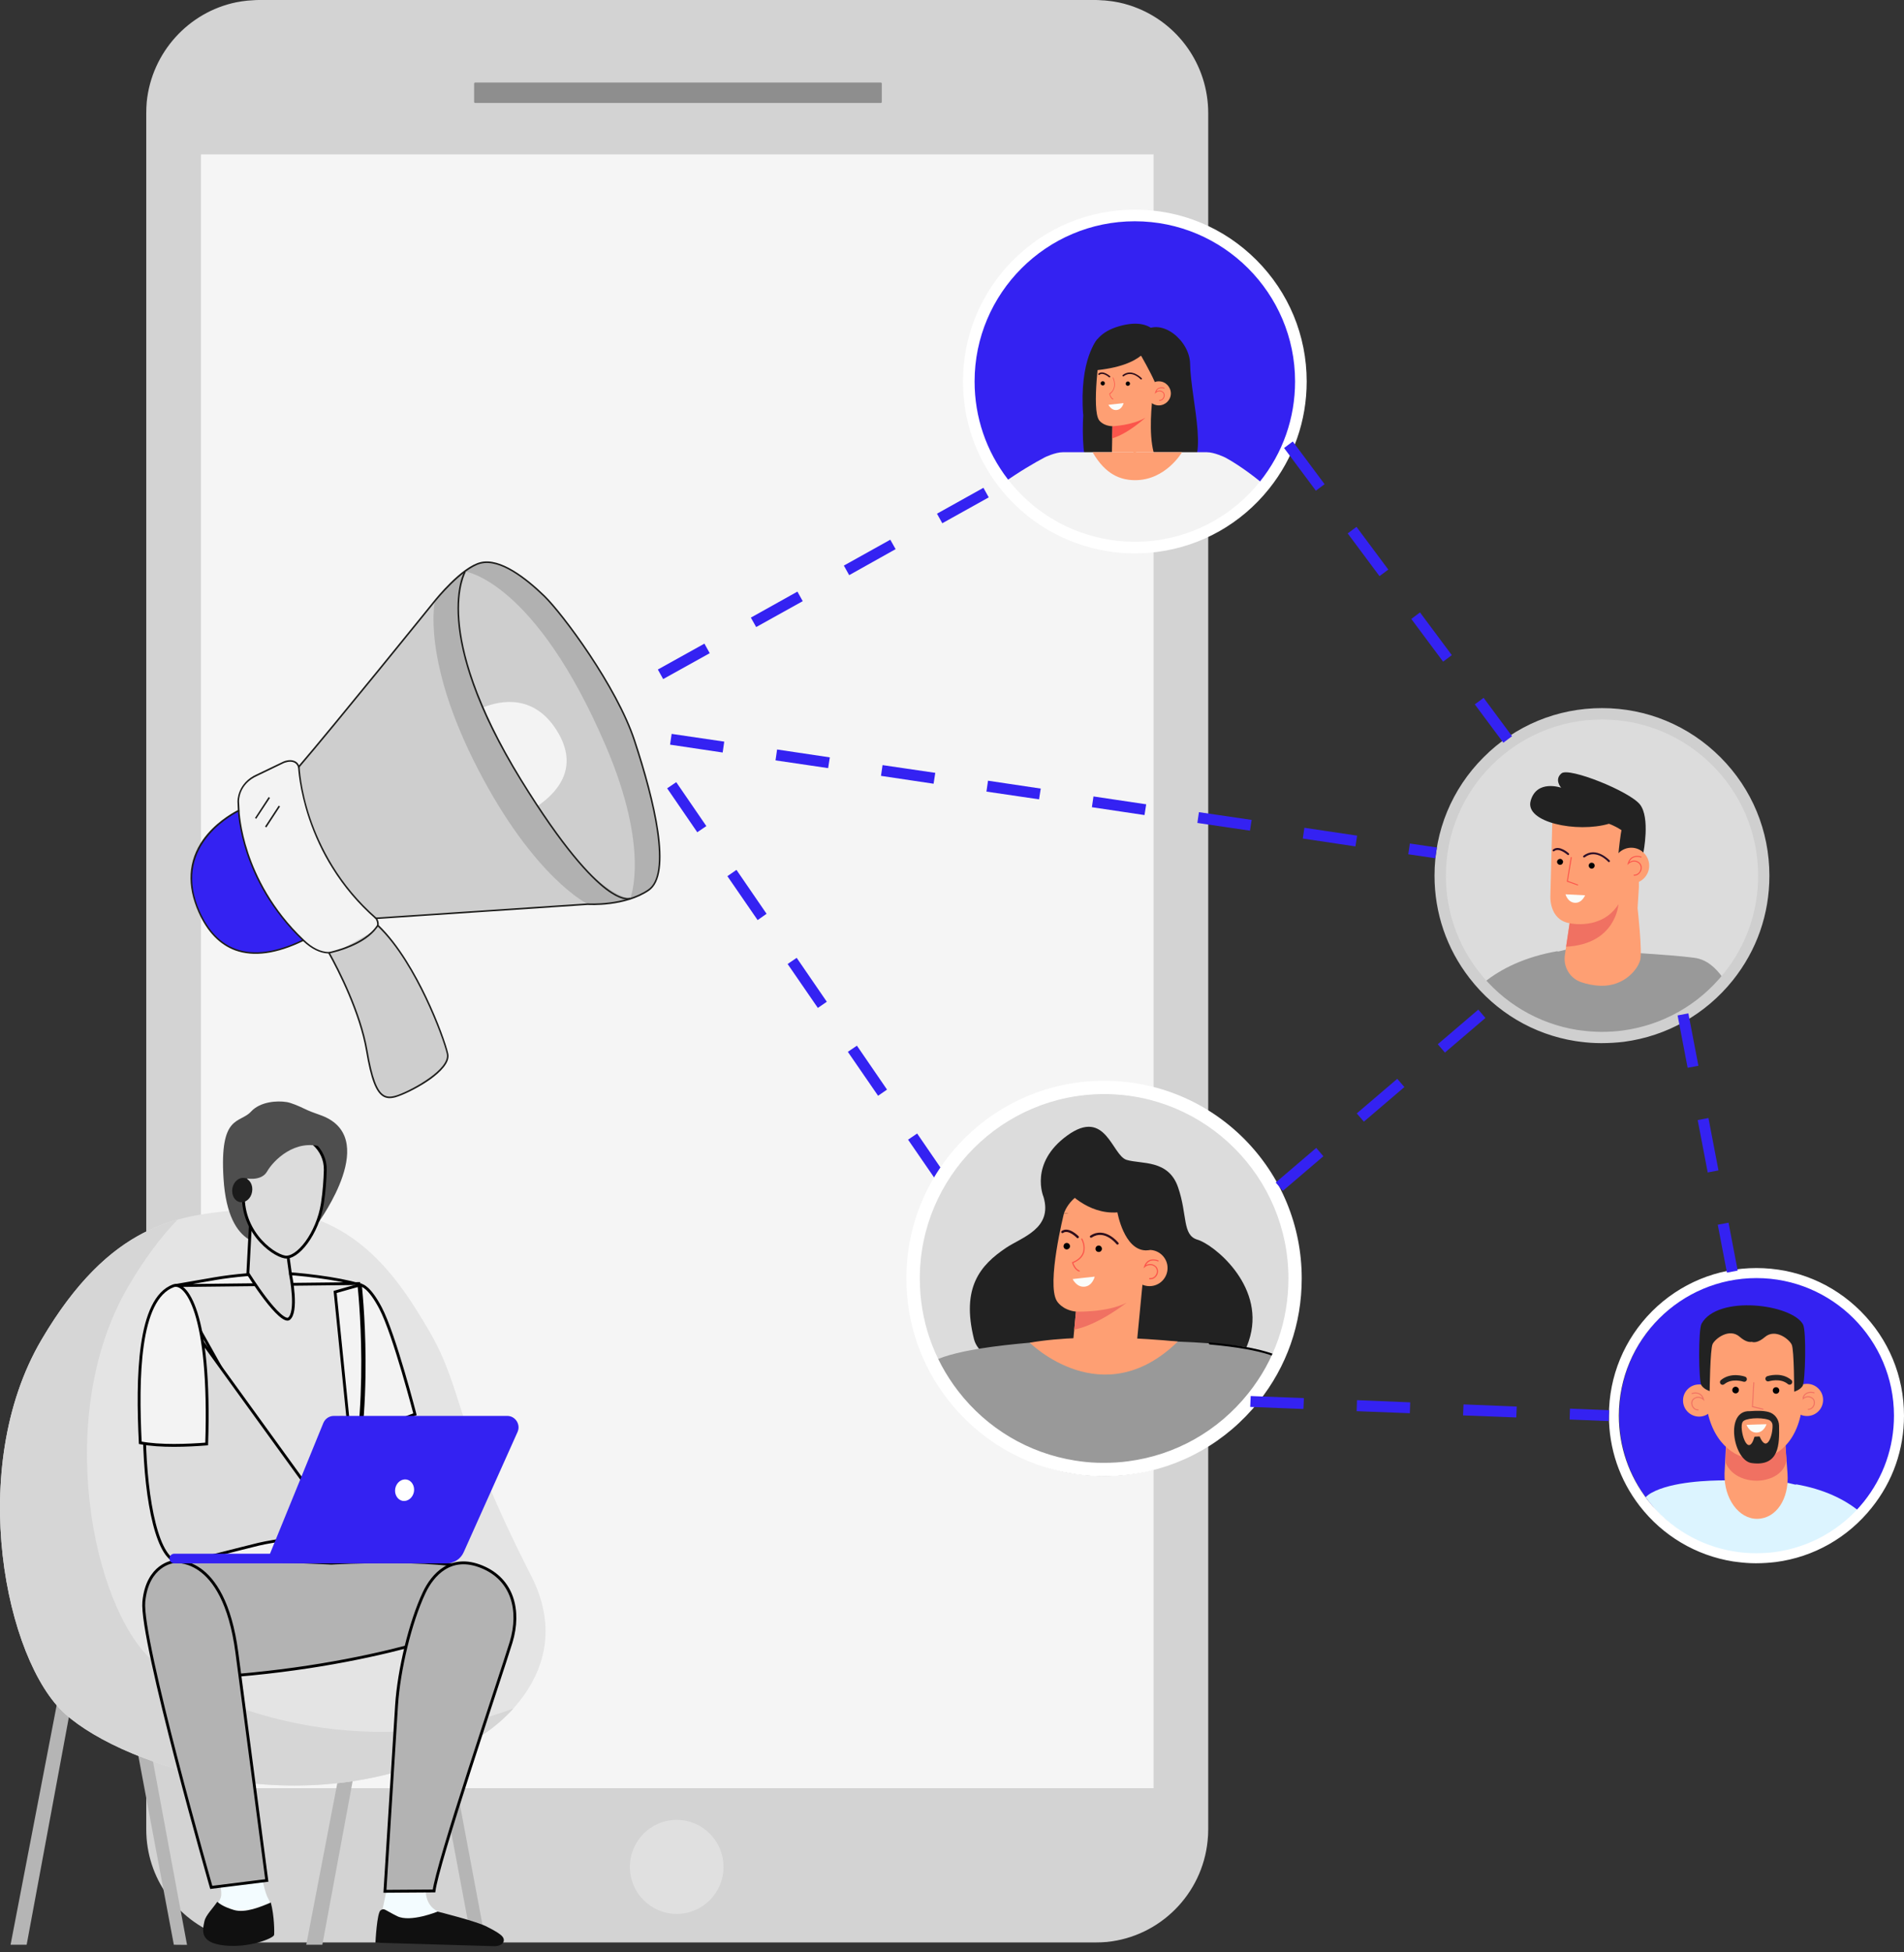 <svg width="200" height="205" viewBox="0 0 200 205" fill="none" xmlns="http://www.w3.org/2000/svg">
<rect x="0" y="0" width="200" height="205" fill="#333333" stroke="none"/>
<path d="M2.8 204.198H1.11L7.436 171.347L8.847 171.613L2.8 204.198Z" fill="#B5B5B5"/>
<path d="M126.914 11.891V45.365V192.079C126.914 192.485 126.893 192.888 126.85 193.286C126.291 198.888 121.858 203.334 116.281 203.906C115.883 203.94 115.481 203.957 115.074 203.957H27.203C27.017 203.957 26.826 203.953 26.631 203.944C26.572 203.944 26.509 203.94 26.441 203.931C26.314 203.923 26.191 203.914 26.073 203.906C25.996 203.898 25.92 203.889 25.844 203.881C25.734 203.872 25.624 203.859 25.514 203.842C25.429 203.826 25.348 203.813 25.272 203.804C25.171 203.787 25.069 203.771 24.967 203.754C24.883 203.737 24.798 203.72 24.713 203.703C24.62 203.677 24.531 203.656 24.446 203.639C24.353 203.614 24.264 203.588 24.18 203.563C24.095 203.546 24.01 203.525 23.926 203.5C23.689 203.432 23.46 203.356 23.24 203.271C23.214 203.271 23.193 203.267 23.176 203.258C18.616 201.594 15.363 197.224 15.363 192.079V158.605V11.891C15.363 11.484 15.38 11.082 15.414 10.684C15.948 5.488 19.81 1.27 24.815 0.241C25.01 0.207 25.204 0.174 25.399 0.14C25.789 0.08 26.187 0.042 26.593 0.025C26.797 0.008 27 0 27.203 0H115.074C115.26 0 115.451 0.008 115.646 0.025C115.705 0.025 115.769 0.03 115.836 0.038C115.955 0.038 116.078 0.047 116.205 0.064C116.281 0.072 116.357 0.08 116.433 0.089C116.544 0.097 116.649 0.11 116.751 0.127C116.836 0.136 116.92 0.148 117.005 0.165C117.107 0.182 117.204 0.199 117.297 0.216C117.39 0.233 117.479 0.25 117.564 0.267C117.657 0.292 117.746 0.313 117.831 0.33C117.924 0.356 118.013 0.377 118.098 0.394C118.182 0.419 118.267 0.445 118.352 0.47C118.597 0.538 118.839 0.614 119.076 0.699C119.084 0.707 119.093 0.711 119.101 0.711C123.662 2.363 126.914 6.746 126.914 11.891Z" fill="#D3D3D3"/>
<path d="M121.172 187.76H21.105V16.21H121.172V187.76Z" fill="#F5F5F5"/>
<path d="M92.525 10.811H49.918C49.854 10.811 49.803 10.773 49.803 10.709V8.778C49.803 8.715 49.854 8.664 49.918 8.664H92.525C92.576 8.664 92.627 8.715 92.627 8.778V10.709C92.627 10.773 92.576 10.811 92.525 10.811Z" fill="#8E8E8E"/>
<g opacity="0.3">
<path d="M75.998 196.03C75.998 198.748 73.8 200.959 71.082 200.959C68.363 200.959 66.165 198.748 66.165 196.03C66.165 193.299 68.363 191.088 71.082 191.088C73.8 191.088 75.998 193.299 75.998 196.03Z" fill="white"/>
</g>
<path d="M43.489 171.613L44.899 171.347L50.997 203.779L49.587 204.046L43.489 171.613Z" fill="#B5B5B5"/>
<path d="M33.86 204.198H32.17L38.484 171.347L39.894 171.613L33.86 204.198Z" fill="#B5B5B5"/>
<path d="M12.162 171.766L13.572 171.486L19.645 204.211L18.26 204.198L12.162 171.766Z" fill="#B5B5B5"/>
<path d="M45.09 139.765C48.748 146.054 47.593 149.395 55.786 165.439C61.109 175.856 50.73 182.132 50.73 182.132C33.555 192.498 13.115 185.575 6.852 179.972C0.589 174.37 -3.578 154.197 4.349 140.693C11.603 128.332 18.831 127.71 24.421 127.1C36.273 125.829 41.419 133.49 45.09 139.765Z" fill="#E4E4E4"/>
<path d="M4.349 140.693C9.304 132.258 14.233 129.285 18.654 128.065C16.939 129.831 15.211 132.118 13.483 135.065C5.556 148.569 9.723 168.73 15.986 174.345C21.537 179.312 38.243 185.308 53.932 179.388C52.318 181.179 50.73 182.132 50.73 182.132C33.555 192.498 13.115 185.575 6.852 179.972C0.589 174.37 -3.578 154.197 4.349 140.693Z" fill="#D6D6D6"/>
<path d="M42.346 147.629L43.781 151.948L39.411 150.221L42.346 147.629Z" fill="#F79C8D"/>
<path d="M37.823 134.926C37.83 134.925 37.835 134.924 37.838 134.923C38.057 134.938 38.816 135.161 39.965 137.333C40.7 138.727 41.613 141.545 42.346 144.029C42.712 145.268 43.031 146.419 43.259 147.26C43.373 147.68 43.464 148.024 43.527 148.261C43.553 148.36 43.574 148.441 43.59 148.501L37.329 150.832L36.573 149.202L35.203 135.657L35.509 135.569C35.765 135.496 36.107 135.398 36.451 135.3C36.795 135.202 37.142 135.105 37.407 135.034C37.539 134.998 37.65 134.968 37.73 134.948C37.771 134.938 37.802 134.931 37.823 134.926Z" fill="#F3F3F3" stroke="black" stroke-width="0.3"/>
<path d="M36.795 167.891C36.789 167.851 36.781 167.805 36.773 167.753C36.741 167.55 36.696 167.259 36.644 166.902C36.54 166.188 36.408 165.212 36.297 164.164C36.187 163.116 36.097 161.994 36.077 160.988C36.058 159.987 36.107 159.085 36.282 158.487M36.795 167.891L36.426 158.529M36.795 167.891L17.846 167.642L17.85 167.612C17.866 167.483 17.891 167.294 17.921 167.053C17.982 166.57 18.068 165.877 18.169 165.036C18.37 163.355 18.629 161.084 18.862 158.724C19.095 156.365 19.301 153.916 19.396 151.879C19.443 150.861 19.463 149.944 19.444 149.192C19.425 148.444 19.367 147.845 19.255 147.471L19.255 147.471C19.044 146.782 18.881 145.652 18.757 144.334C18.634 143.019 18.55 141.529 18.492 140.125C18.435 138.721 18.405 137.405 18.389 136.44C18.381 135.957 18.377 135.563 18.375 135.289C18.374 135.161 18.373 135.06 18.372 134.988M36.795 167.891L18.372 134.988M36.282 158.487C36.282 158.487 36.282 158.487 36.282 158.487L36.426 158.529M36.282 158.487C36.282 158.487 36.282 158.487 36.282 158.487L36.426 158.529M36.282 158.487C37.769 153.375 38.121 147.453 38.101 142.802C38.09 140.478 37.987 138.475 37.886 137.052C37.836 136.341 37.786 135.775 37.749 135.387C37.73 135.193 37.715 135.044 37.704 134.943C37.702 134.922 37.7 134.903 37.698 134.887M36.426 158.529C39.411 148.264 37.836 134.773 37.836 134.773M37.698 134.887C37.729 134.896 37.76 134.906 37.79 134.916L37.836 134.773M37.698 134.887C36.64 134.56 35.014 134.264 33.41 134.048C31.759 133.826 30.147 133.691 29.223 133.691C27.25 133.691 24.54 133.919 22.579 134.26L22.579 134.26C20.483 134.622 19.4 134.81 18.841 134.907L18.372 134.988M37.698 134.887C37.695 134.863 37.693 134.844 37.691 134.829L37.688 134.8L37.687 134.793L37.687 134.791L37.687 134.79C37.687 134.79 37.687 134.79 37.836 134.773M37.836 134.773L18.372 134.988" fill="#F3F3F3" stroke="black" stroke-width="0.3"/>
<path d="M26.975 193.108C26.975 193.108 27.407 198.024 28.194 199.396C28.982 200.756 28.156 203.08 28.105 203.398C28.067 203.716 26.454 204.173 23.901 203.893C21.334 203.627 21.372 203.03 21.588 202.077C21.792 201.124 23.151 199.892 23.24 198.99C23.316 198.075 22.452 194.798 22.452 194.798L26.975 193.108Z" fill="#F3FCFF"/>
<path d="M34.8 163.978L34.793 164.128L34.801 164.129L34.809 164.128L34.8 163.978ZM34.8 163.978C34.809 164.128 34.809 164.128 34.809 164.128L34.809 164.128L34.811 164.128L34.818 164.128L34.846 164.126L34.958 164.121C35.056 164.116 35.2 164.109 35.385 164.1C35.754 164.084 36.285 164.062 36.932 164.042C38.225 164.001 39.98 163.965 41.827 163.986C43.675 164.006 45.612 164.083 47.271 164.267C48.101 164.359 48.858 164.477 49.499 164.628C50.142 164.779 50.657 164.961 51.008 165.174C51.717 165.604 52.026 166.136 52.109 166.688C52.192 167.249 52.044 167.85 51.797 168.412C51.551 168.972 51.213 169.481 50.934 169.85C50.795 170.035 50.672 170.183 50.584 170.286C50.54 170.337 50.504 170.377 50.48 170.403L50.464 170.421L50.462 170.422C50.442 170.43 50.411 170.444 50.369 170.461C50.286 170.495 50.161 170.546 49.996 170.611C49.666 170.741 49.173 170.929 48.524 171.157C47.227 171.614 45.308 172.235 42.823 172.888C37.851 174.194 30.614 175.631 21.555 176.151L21.554 176.151C20.558 176.21 19.772 175.597 19.157 174.566C18.543 173.535 18.122 172.117 17.858 170.648C17.595 169.182 17.49 167.678 17.501 166.482C17.506 165.884 17.54 165.367 17.597 164.971C17.626 164.774 17.659 164.609 17.697 164.482C17.735 164.353 17.773 164.277 17.802 164.241C17.809 164.234 17.829 164.217 17.874 164.196C17.918 164.175 17.978 164.153 18.055 164.131C18.209 164.088 18.418 164.049 18.677 164.015C19.193 163.948 19.891 163.901 20.711 163.871C22.349 163.812 24.459 163.82 26.547 163.859C28.633 163.897 30.695 163.964 32.235 164.022C33.005 164.051 33.645 164.078 34.092 164.097C34.315 164.107 34.491 164.114 34.61 164.12L34.746 164.126L34.781 164.128L34.79 164.128L34.792 164.128L34.793 164.128C34.793 164.128 34.793 164.128 34.8 163.978Z" fill="#B3B3B3" stroke="black" stroke-width="0.3"/>
<path d="M23.583 204.275C20.94 203.995 21.271 202.699 21.474 201.721C21.614 201.099 22.363 200.375 22.82 199.689C23.062 199.879 23.443 200.209 24.586 200.552C25.768 200.895 27.407 200.209 28.448 199.765C28.817 201.149 28.829 202.903 28.791 203.169C28.753 203.5 26.212 204.554 23.583 204.275Z" fill="#101010"/>
<path d="M24.882 173.526L24.882 173.526C25.149 175.539 25.94 181.558 26.664 187.073C27.026 189.83 27.371 192.462 27.626 194.404L27.931 196.73L28.016 197.373L28.026 197.449L22.193 198.177L22.144 198.006C22.089 197.813 22.009 197.53 21.906 197.169C21.702 196.446 21.41 195.408 21.061 194.15C20.363 191.635 19.437 188.239 18.523 184.719C17.608 181.199 16.706 177.555 16.056 174.542C15.732 173.035 15.47 171.688 15.302 170.593C15.133 169.494 15.061 168.664 15.106 168.185C15.293 166.223 16.075 165.179 16.792 164.623C17.154 164.343 17.503 164.184 17.761 164.095C17.89 164.05 17.995 164.023 18.068 164.007C18.104 164 18.132 163.995 18.151 163.992L18.171 163.989L18.175 163.988L18.176 163.988L18.176 163.988L18.185 163.987L18.185 163.987L18.185 163.986L18.185 163.986L18.187 163.986L18.196 163.985C18.205 163.983 18.219 163.981 18.237 163.979C18.274 163.975 18.33 163.97 18.402 163.967C18.546 163.961 18.756 163.964 19.013 163.999C19.527 164.07 20.231 164.272 20.98 164.798C22.475 165.85 24.18 168.22 24.882 173.526Z" fill="#B3B3B3" stroke="black" stroke-width="0.3"/>
<path d="M40.377 161.158C40.212 161.552 38.535 160.028 38.535 160.028M40.377 161.158C40.52 160.778 39.696 159.932 39.298 159.523C39.27 159.494 39.244 159.467 39.221 159.443C38.941 159.151 35.613 157.792 35.486 157.766C35.169 157.703 34.559 157.754 33.898 157.843L38.535 160.028M40.377 161.158L40.239 161.1C40.242 161.093 40.25 161.082 40.263 161.076C40.268 161.073 40.271 161.073 40.271 161.073C40.27 161.073 40.267 161.074 40.26 161.073C40.255 161.073 40.249 161.072 40.243 161.071C40.242 161.085 40.24 161.097 40.236 161.106L40.377 161.158ZM38.535 160.028L38.3 159.895M38.535 160.028L38.3 159.895M38.3 159.895C38.13 159.747 37.97 159.602 37.827 159.463L37.722 159.57L37.648 159.701L38.3 159.895ZM35.855 161.068C35.496 160.938 35.148 161.058 34.861 161.192C34.787 161.226 34.715 161.263 34.647 161.298L34.621 161.311C34.562 161.341 34.505 161.37 34.449 161.397C34.32 161.459 34.211 161.503 34.116 161.518C34.062 161.526 34.004 161.536 33.944 161.545C33.809 161.567 33.663 161.591 33.515 161.606C33.299 161.628 33.105 161.628 32.963 161.586L32.961 161.586L31.208 161.09L31.181 161.083L31.154 161.085C30.816 161.114 30.637 161.233 30.474 161.351C30.467 161.356 30.46 161.361 30.453 161.367C30.308 161.471 30.175 161.567 29.917 161.621L29.915 161.622C29.625 161.685 29.255 161.749 28.854 161.818C28.779 161.83 28.703 161.844 28.626 161.857C28.14 161.941 27.625 162.034 27.168 162.143L27.168 162.143C25.787 162.482 24.658 162.77 23.712 163.012C22.894 163.221 22.213 163.395 21.625 163.536C20.361 163.839 19.556 163.981 18.794 163.981C18.275 163.981 17.789 163.626 17.344 162.923C16.901 162.224 16.521 161.213 16.208 159.98C15.582 157.517 15.235 154.208 15.169 150.843C15.103 147.479 15.319 144.068 15.817 141.403C16.065 140.069 16.383 138.929 16.768 138.075C17.156 137.214 17.597 136.679 18.071 136.501L35.855 161.068Z" fill="#DCDCDC" stroke="black" stroke-width="0.3"/>
<path d="M21.71 151.619C19.693 151.776 16.85 151.897 14.733 151.493C14.572 148.101 14.509 144.341 14.953 141.243C15.178 139.676 15.53 138.287 16.06 137.205C16.589 136.123 17.287 135.359 18.198 135.015C18.503 134.902 18.895 134.976 19.324 135.41C19.757 135.847 20.209 136.634 20.605 137.892C21.391 140.39 21.939 144.691 21.71 151.619Z" fill="#F3F3F3" stroke="black" stroke-width="0.3"/>
<path d="M30.214 163.077L29.807 163.14L35.689 148.671H36.083L30.214 163.077Z" fill="#F79C8D"/>
<path d="M44.861 197.313C44.861 197.313 44.328 199.028 45.281 200.158C46.233 201.289 50.197 202.394 50.718 203.017C51.239 203.627 51.2 204.147 51.2 204.147L40.059 203.842L40.186 200.476L40.694 198.062L44.861 197.313Z" fill="#F3FCFF"/>
<path d="M51.2 202.331C51.518 202.509 52.09 202.763 52.572 203.144C53.284 203.69 52.839 204.338 51.963 204.351L39.437 203.982C39.437 203.982 39.589 200.832 39.983 200.578C40.39 200.324 40.339 200.514 41.724 201.2C43.108 201.886 45.967 200.717 45.967 200.717C45.967 200.717 50.222 201.772 51.2 202.331Z" fill="#101010"/>
<path d="M50.635 164.524L50.635 164.524C52.241 165.187 53.252 166.327 53.739 167.714C54.228 169.105 54.194 170.755 53.687 172.434C53.417 173.319 52.759 175.321 51.927 177.851C51.155 180.199 50.234 183.003 49.335 185.789C48.402 188.681 47.493 191.553 46.803 193.876C46.458 195.037 46.167 196.061 45.955 196.882C45.768 197.604 45.64 198.177 45.591 198.549L40.435 198.585L40.436 198.566L40.468 198.055L40.584 196.204L40.951 190.326C41.229 185.877 41.537 180.948 41.657 179.029C41.898 175.361 43.088 170.324 44.565 167.206C44.991 166.311 45.68 165.295 46.673 164.676C47.658 164.063 48.956 163.83 50.635 164.524Z" fill="#B3B3B3" stroke="black" stroke-width="0.3"/>
<path d="M54.363 150.36L48.71 162.975C48.393 163.699 47.681 164.156 46.894 164.156H18.311C18.031 164.156 17.802 163.928 17.802 163.648C17.802 163.369 18.031 163.14 18.311 163.14H28.359L33.961 149.42C34.152 148.963 34.584 148.671 35.067 148.671H53.284C54.135 148.671 54.719 149.573 54.363 150.36Z" fill="#3422F2"/>
<path d="M43.477 156.661C43.35 157.284 42.816 157.69 42.27 157.589C41.736 157.474 41.406 156.89 41.52 156.28C41.648 155.658 42.181 155.251 42.727 155.353C43.261 155.467 43.591 156.051 43.477 156.661Z" fill="white"/>
<path d="M33.492 128.319C33.492 128.421 32.196 125.575 32.196 125.575C32.196 125.575 28.461 130.39 28.359 130.517C28.258 130.644 23.964 131.495 23.481 123.772C23.049 116.95 25.183 118.017 26.378 116.708C27.343 115.667 29.096 115.552 30.113 115.717C30.595 115.794 31.358 116.124 31.942 116.403C32.463 116.658 33.009 116.861 33.555 117.051C40.148 119.275 33.492 128.218 33.492 128.319Z" fill="#4E4E4E"/>
<path d="M26.035 133.692L26.382 127.106L30.148 131.156L30.523 133.866L30.522 133.866L30.524 133.876L30.524 133.876L30.525 133.877L30.525 133.879L30.527 133.887L30.533 133.92C30.539 133.948 30.547 133.991 30.557 134.045C30.578 134.155 30.605 134.312 30.636 134.502C30.696 134.885 30.765 135.401 30.801 135.941C30.837 136.482 30.84 137.039 30.77 137.505C30.698 137.981 30.556 138.319 30.342 138.475C30.269 138.527 30.159 138.539 29.985 138.468C29.811 138.396 29.602 138.252 29.369 138.046C28.904 137.635 28.375 137.013 27.875 136.359C27.376 135.706 26.91 135.03 26.568 134.516C26.397 134.259 26.257 134.043 26.16 133.891C26.112 133.815 26.074 133.755 26.049 133.715L26.035 133.692Z" fill="#DCDCDC" stroke="black" stroke-width="0.3"/>
<path d="M29.922 131.983L29.921 131.983C29.592 131.927 29.117 131.722 28.595 131.366C28.077 131.011 27.521 130.512 27.029 129.882C26.046 128.622 25.319 126.839 25.637 124.619L25.637 124.618C26.024 121.867 27.807 119.65 30.098 119.27C32.265 118.93 34.216 120.672 34.167 122.841C34.142 123.827 34.066 125.053 33.864 126.366C33.62 127.936 32.962 129.412 32.191 130.462C31.805 130.987 31.394 131.399 30.997 131.664C30.599 131.93 30.231 132.037 29.922 131.983Z" fill="#DCDCDC" stroke="black" stroke-width="0.3"/>
<path d="M26.479 125.144C26.365 125.842 25.793 126.325 25.221 126.223C24.65 126.134 24.294 125.487 24.409 124.775C24.535 124.076 25.095 123.594 25.666 123.695C26.238 123.784 26.606 124.445 26.479 125.144Z" fill="#1B1B1B"/>
<path d="M25.119 122.336C25.119 122.336 25.742 120.202 25.818 119.999C25.894 119.808 28.067 118.017 28.067 118.017C28.067 118.017 30.887 118.042 31.116 118.042C31.357 118.042 36.87 121.472 33.936 120.469C31.001 119.478 28.689 121.891 28.054 123.009C27.406 124.127 25.666 123.695 25.666 123.695L25.119 122.336Z" fill="#4E4E4E"/>
<path d="M98.561 124.278L95.386 119.666L96.338 119.018L99.502 123.63L98.561 124.278ZM92.235 115.055L89.059 110.443L90.012 109.795L93.175 114.407L92.235 115.055ZM85.909 105.832L82.733 101.221L83.686 100.573L86.849 105.184L85.909 105.832ZM79.582 96.609L76.406 91.998L77.359 91.337L80.522 95.948L79.582 96.609ZM73.243 87.386L70.08 82.775L71.033 82.127L74.196 86.738L73.243 87.386Z" fill="#3422F2"/>
<path d="M32.223 98.54C30.546 99.379 24.017 102.707 20.93 95.758C17.601 88.301 25.363 84.973 25.363 84.973C25.363 84.973 33.9 97.702 32.223 98.54Z" fill="#3422F2"/>
<path d="M39.553 97.041C43.631 100.789 46.642 108.982 47.01 110.647C47.379 112.298 43.517 114.432 41.852 115.029C40.188 115.639 39.324 115.042 38.537 110.342C37.686 105.298 34.218 99.455 34.218 99.455C34.218 99.455 35.488 93.293 39.553 97.041Z" fill="#CECECE"/>
<path d="M46.159 64.189L48.738 71.481L53.934 83.08L60.628 92.696L61.746 94.932L39.502 96.418L34.599 95.453L29.873 84.96L31.385 80.526C34.929 76.41 45.689 63.084 45.689 63.084L46.159 64.189Z" fill="#CECECE"/>
<path d="M31.384 80.526C31.384 80.526 32.108 90.296 39.502 96.419C39.502 96.419 39.985 97.041 39.451 97.651L35.729 99.747C35.729 99.747 34.065 100.89 31.791 98.654C29.517 96.419 25.16 91.185 25.033 84.16C25.033 84.16 24.944 82.279 27.04 81.365L29.797 80.044C29.797 80.044 31.029 79.497 31.384 80.526Z" fill="#F3F3F3"/>
<path d="M45.689 63.084C45.689 63.084 48.483 59.591 50.516 59.108C52.536 58.612 55.267 60.747 57.16 62.589C59.053 64.418 64.782 72.066 66.65 77.77C68.53 83.461 70.689 91.718 68.123 93.459C65.557 95.199 61.746 94.932 61.746 94.932C61.746 94.932 56.131 92.226 50.186 80.717C44.24 69.207 45.689 63.084 45.689 63.084Z" fill="#B1B1B1"/>
<path d="M54.302 81.161C44.991 65.028 48.865 60.01 48.865 60.01C48.865 60.01 56.17 60.962 63.601 78.252C68.327 89.228 66.206 94.322 66.206 94.322C66.206 94.322 61.975 94.449 54.302 81.161Z" fill="#CECECE"/>
<path d="M58.469 76.677C61.06 80.768 58.266 83.41 56.436 84.655C55.75 83.613 55.039 82.445 54.302 81.161C52.816 78.583 51.66 76.296 50.783 74.263C52.625 73.539 56.068 72.879 58.469 76.677Z" fill="#F3F3F3"/>
<path fill-rule="evenodd" clip-rule="evenodd" d="M41.535 115.22C41.001 115.36 40.595 115.334 40.252 115.131C39.477 114.674 38.943 113.289 38.448 110.354C37.775 106.366 35.488 101.894 34.497 100.115C33.621 100.09 32.731 99.658 31.842 98.82C29.06 100.166 26.659 100.496 24.715 99.798C23.064 99.188 21.768 97.841 20.853 95.796C19.596 92.963 19.748 90.41 21.311 88.174C22.53 86.459 24.245 85.443 24.982 85.062C24.965 84.765 24.953 84.469 24.944 84.172C24.944 84.147 24.893 82.216 27.002 81.289L29.759 79.967C29.784 79.955 30.419 79.675 30.94 79.904C31.152 79.989 31.308 80.141 31.41 80.361C34.993 76.194 45.524 63.16 45.626 63.033C45.74 62.894 48.458 59.502 50.491 59.019C52.562 58.524 55.293 60.658 57.224 62.525C59.142 64.393 64.846 72.028 66.726 77.744C68.784 83.995 70.715 91.807 68.162 93.535C65.659 95.237 61.924 95.034 61.746 95.021L39.642 96.495C39.718 96.635 39.807 96.863 39.782 97.143C41.916 99.188 43.682 102.364 44.787 104.676C46.057 107.331 46.896 109.757 47.086 110.634C47.302 111.587 46.197 112.603 45.244 113.302C44.101 114.115 42.729 114.801 41.878 115.106C41.759 115.148 41.645 115.186 41.535 115.22ZM31.867 98.629L31.918 98.667C32.795 99.518 33.684 99.95 34.548 99.963H34.599L34.624 100.001C35.602 101.754 37.927 106.277 38.613 110.329C39.096 113.175 39.617 114.572 40.341 114.991C40.709 115.207 41.154 115.195 41.827 114.953C43.415 114.382 47.277 112.247 46.934 110.659C46.743 109.796 45.905 107.395 44.647 104.752C43.542 102.44 41.776 99.251 39.629 97.232L39.604 97.194V97.155C39.667 96.787 39.439 96.482 39.439 96.469L39.337 96.355L39.49 96.342L61.746 94.856H61.759C61.797 94.856 65.558 95.097 68.073 93.395C69.191 92.646 69.483 90.524 68.975 87.107C68.594 84.604 67.781 81.466 66.574 77.795C64.706 72.104 59.015 64.494 57.11 62.64C55.204 60.798 52.524 58.702 50.529 59.184C50.512 59.184 50.491 59.188 50.466 59.197C48.496 59.73 45.791 63.097 45.753 63.135C45.651 63.275 34.942 76.512 31.448 80.577L31.359 80.679L31.308 80.552C31.224 80.306 31.08 80.141 30.877 80.056C30.432 79.853 29.835 80.12 29.822 80.12L27.078 81.441C25.058 82.318 25.109 84.083 25.109 84.16C25.118 84.473 25.135 84.786 25.16 85.1V85.163L25.109 85.189C23.915 85.798 18.071 89.165 20.993 95.72C21.895 97.74 23.166 99.061 24.779 99.645C26.684 100.331 29.06 100.001 31.817 98.654L31.867 98.629Z" fill="#1D1D1B"/>
<path d="M31.804 98.781C28.399 95.555 26.723 92.01 25.922 89.609C25.058 87.005 24.995 85.138 24.995 85.112H25.16C25.16 85.125 25.224 86.98 26.087 89.571C26.875 91.947 28.539 95.466 31.918 98.667L31.804 98.781Z" fill="#1D1D1B"/>
<path d="M39.438 96.482C37.673 94.945 36.136 93.141 34.891 91.134C33.887 89.533 33.074 87.793 32.451 85.963C31.41 82.864 31.308 80.552 31.308 80.526L31.473 80.513C31.473 80.539 31.562 82.838 32.604 85.925C33.569 88.771 35.551 92.887 39.553 96.368L39.438 96.482Z" fill="#1D1D1B"/>
<path d="M35.183 99.975C34.84 100.064 34.599 100.115 34.561 100.115L34.535 99.963C34.573 99.95 38.295 99.213 39.617 97.117L39.756 97.206C38.715 98.858 36.326 99.671 35.183 99.975Z" fill="#1D1D1B"/>
<path d="M66.167 94.424C65.926 94.488 65.151 94.551 63.639 93.408C62.001 92.163 59.104 89.165 54.658 81.936C52.46 78.367 50.783 75 49.678 71.913C48.789 69.449 48.255 67.149 48.103 65.104C47.836 61.598 48.751 60.035 48.789 59.972L48.928 60.061C48.928 60.074 48.001 61.649 48.268 65.117C48.509 68.305 49.843 73.806 54.798 81.86C59.193 88.987 62.051 91.985 63.678 93.23C65.443 94.589 66.155 94.259 66.167 94.259L66.244 94.399C66.231 94.399 66.206 94.411 66.167 94.424Z" fill="#1D1D1B"/>
<path d="M27.98 86.878L27.84 86.789L29.276 84.591L29.415 84.68L27.98 86.878Z" fill="#1D1D1B"/>
<path d="M26.913 85.976L26.786 85.887L28.221 83.689L28.361 83.778L26.913 85.976Z" fill="#1D1D1B"/>
<path d="M136.647 40.052C136.647 44.168 135.211 47.954 132.836 50.939C130.092 54.369 126.065 56.745 121.492 57.342C120.746 57.444 119.984 57.495 119.205 57.495C119.163 57.495 119.116 57.495 119.065 57.495C118.362 57.486 117.668 57.439 116.982 57.355C116.804 57.329 116.622 57.304 116.435 57.279C111.964 56.567 108.051 54.153 105.396 50.711C103.122 47.764 101.763 44.067 101.763 40.052C101.763 30.423 109.576 22.623 119.205 22.623C128.834 22.623 136.647 30.423 136.647 40.052Z" fill="#3422F2"/>
<path d="M115.914 38.35C115.914 38.35 116.663 45.045 117.654 45.121C118.658 45.185 116.968 53.036 114.313 49.186C113.386 47.84 113.424 39.023 115.647 37.143C117.87 35.251 115.914 38.35 115.914 38.35Z" fill="#222222"/>
<path d="M120.119 34.869C120.119 34.768 121.402 37.385 121.402 37.385L121.25 47.967L116.778 48.475L116.854 44.753C115.864 44.727 115.457 44.13 115.457 44.13C114.631 43 115.546 36.661 115.546 36.661C115.546 36.661 120.119 34.984 120.119 34.869Z" fill="#FE9F73"/>
<path d="M116.906 41.945C116.652 41.869 116.538 41.399 116.525 41.374V41.348L116.538 41.323C116.809 41.137 116.97 40.9 117.02 40.612C117.109 40.142 116.893 39.697 116.893 39.684C116.893 39.672 116.893 39.646 116.906 39.633C116.919 39.621 116.931 39.621 116.944 39.646C116.957 39.659 117.173 40.129 117.084 40.624C117.02 40.929 116.855 41.196 116.588 41.386C116.627 41.488 116.741 41.806 116.919 41.869C116.931 41.869 116.944 41.895 116.944 41.92C116.944 41.933 116.931 41.945 116.919 41.945C116.91 41.945 116.906 41.945 116.906 41.945Z" fill="#FB554B"/>
<path d="M116.829 46.023L116.855 44.753C116.855 44.753 118.989 44.664 120.323 43.851C120.323 43.851 118.506 45.541 116.829 46.023Z" fill="#FB554B"/>
<path d="M119.814 39.824C119.776 39.785 118.887 38.845 118.036 39.506C118.01 39.531 117.96 39.531 117.921 39.493C117.896 39.455 117.909 39.404 117.934 39.379C118.9 38.629 119.916 39.709 119.929 39.709C119.967 39.747 119.954 39.798 119.929 39.824C119.912 39.84 119.891 39.849 119.865 39.849C119.848 39.849 119.831 39.84 119.814 39.824Z" fill="#2F0E1B"/>
<path d="M116.486 39.608C116.486 39.608 115.851 39.049 115.495 39.354C115.47 39.379 115.419 39.379 115.381 39.341C115.356 39.303 115.356 39.252 115.394 39.227C115.851 38.846 116.562 39.468 116.601 39.493C116.626 39.519 116.639 39.57 116.601 39.608C116.584 39.625 116.567 39.633 116.55 39.633C116.524 39.633 116.503 39.625 116.486 39.608Z" fill="#2F0E1B"/>
<path d="M118.481 40.052C118.595 40.052 118.697 40.167 118.697 40.281C118.697 40.408 118.595 40.51 118.468 40.51C118.341 40.51 118.239 40.408 118.252 40.281C118.252 40.154 118.354 40.052 118.481 40.052Z" fill="#010103"/>
<path d="M115.838 40.027C115.965 40.027 116.067 40.129 116.054 40.256C116.054 40.383 115.953 40.484 115.826 40.472C115.711 40.472 115.61 40.37 115.61 40.243C115.61 40.129 115.711 40.027 115.838 40.027Z" fill="#010103"/>
<path d="M117.299 43.051C116.715 43.114 116.435 42.504 116.435 42.504C116.435 42.504 117.998 42.327 118.023 42.327C118.023 42.327 117.884 42.987 117.299 43.051Z" fill="#FBFDFA"/>
<path d="M116.982 36.419C116.829 36.368 118.582 35.288 118.582 35.288L117.49 36.788C117.49 36.788 117.121 36.47 116.982 36.419Z" fill="#FC8759"/>
<path d="M120.754 36.076C120.754 36.076 120.437 38.439 114.784 38.909C114.784 38.909 113.462 35.415 117.578 34.247C121.682 33.078 122.05 36.228 121.974 36.203C121.885 36.178 120.754 36.076 120.754 36.076Z" fill="#222222"/>
<path d="M120.119 34.793C122.025 33.319 124.972 35.771 125.01 38.198C125.061 42.059 127.385 49.351 124.019 49.402H123.346C119.535 49.961 121.288 40.078 121.288 40.078C120.792 38.96 119.89 37.397 119.89 37.397C119.89 37.397 118.201 36.267 120.119 34.793Z" fill="#222222"/>
<path d="M121.733 40.039C122.431 40.039 122.99 40.624 122.99 41.322C122.978 42.021 122.406 42.568 121.707 42.568C121.009 42.555 120.45 41.983 120.462 41.284C120.462 40.586 121.047 40.027 121.733 40.039Z" fill="#FE9F73"/>
<path d="M121.796 42.085C121.771 42.085 121.758 42.06 121.758 42.034C121.758 42.022 121.771 41.996 121.796 41.996C122.038 42.009 122.177 41.818 122.228 41.666C122.279 41.513 122.266 41.297 122.076 41.17C121.72 40.954 121.428 41.234 121.415 41.246L121.301 41.348L121.339 41.208C121.398 40.988 121.508 40.836 121.669 40.751C121.949 40.599 122.279 40.713 122.292 40.713C122.317 40.726 122.33 40.738 122.317 40.764C122.317 40.789 122.292 40.802 122.266 40.789C122.266 40.789 121.961 40.688 121.707 40.815C121.597 40.874 121.517 40.971 121.466 41.107C121.593 41.031 121.847 40.929 122.114 41.107C122.304 41.221 122.381 41.45 122.304 41.691C122.254 41.882 122.063 42.085 121.809 42.085C121.8 42.085 121.796 42.085 121.796 42.085Z" fill="#FB554B"/>
<path d="M115.139 37.74L113.78 43.622C113.336 37.664 115.292 35.593 115.292 35.593L115.139 37.74Z" fill="#222222"/>
<path d="M121.491 57.342C120.746 57.444 119.984 57.495 119.205 57.495C119.162 57.495 119.116 57.495 119.065 57.495C118.362 57.486 117.668 57.44 116.982 57.355L117.083 56.923L118.646 50.381L119.065 48.615L119.167 48.208L119.332 47.484H126.763C127.551 47.484 128.631 48.005 128.682 48.03C129.685 48.564 131.235 49.593 132.836 50.94C130.092 54.37 126.065 56.745 121.491 57.342Z" fill="#F3F3F3"/>
<path d="M119.065 47.484V57.495C118.362 57.486 117.668 57.44 116.982 57.355C116.804 57.33 116.622 57.304 116.436 57.279C111.964 56.567 108.051 54.154 105.396 50.711C107.086 49.504 108.699 48.577 109.728 48.03C109.766 48.005 110.859 47.484 111.646 47.484H119.065Z" fill="#F3F3F3"/>
<path d="M114.771 47.484H124.159C124.159 47.484 122.457 50.431 119.217 50.419C117.731 50.406 116.13 49.86 114.771 47.484Z" fill="#FE9F73"/>
<path fill-rule="evenodd" clip-rule="evenodd" d="M119.205 58.104C119.154 58.104 119.103 58.104 119.052 58.104C118.341 58.104 117.617 58.054 116.906 57.965C116.736 57.939 116.55 57.91 116.347 57.876C111.799 57.152 107.746 54.751 104.913 51.092C102.462 47.903 101.153 44.092 101.153 40.053C101.153 35.238 103.033 30.703 106.438 27.298C109.855 23.881 114.378 22.013 119.205 22.013C124.02 22.013 128.555 23.881 131.972 27.298C135.377 30.703 137.257 35.238 137.257 40.053C137.257 44.194 135.885 48.094 133.306 51.321C130.371 54.992 126.205 57.342 121.568 57.952C120.806 58.054 120.005 58.104 119.205 58.104ZM119.205 23.233C109.931 23.233 102.373 30.779 102.373 40.053C102.373 43.813 103.592 47.37 105.879 50.343C108.521 53.747 112.307 55.996 116.537 56.669C116.728 56.707 116.893 56.732 117.058 56.745C117.719 56.834 118.392 56.872 119.078 56.885C119.12 56.885 119.163 56.885 119.205 56.885C119.954 56.885 120.691 56.834 121.415 56.745C125.735 56.173 129.622 53.976 132.353 50.558C134.754 47.548 136.037 43.914 136.037 40.053C136.037 30.779 128.479 23.233 119.205 23.233Z" fill="white"/>
<path d="M136.037 134.923C136.037 137.616 135.503 140.182 134.538 142.533C134.521 142.583 134.5 142.639 134.474 142.698C134.466 142.706 134.461 142.719 134.461 142.736C133.547 144.896 132.264 146.865 130.688 148.554C130.646 148.605 130.6 148.656 130.549 148.707C130.498 148.757 130.447 148.808 130.396 148.859C126.75 152.632 121.644 154.982 115.978 154.982C112.878 154.982 109.943 154.284 107.327 153.026C106.844 152.797 106.365 152.543 105.891 152.264C105.815 152.221 105.739 152.175 105.662 152.124C105.451 151.997 105.239 151.866 105.027 151.73C104.959 151.688 104.887 151.641 104.811 151.59C103.376 150.625 102.067 149.469 100.911 148.173C100.496 147.699 100.102 147.208 99.73 146.699C98.929 145.594 98.231 144.4 97.672 143.142C96.541 140.627 95.919 137.845 95.919 134.923C95.919 123.833 104.9 114.851 115.978 114.851C127.055 114.851 136.037 123.833 136.037 134.923Z" fill="#DCDCDC"/>
<path d="M109.613 125.675C109.613 125.675 108.076 122.143 112.116 119.221C116.168 116.299 116.791 121.305 118.34 121.787C119.903 122.257 122.723 121.724 123.739 124.646C124.756 127.568 124.159 129.702 125.797 130.172C127.424 130.642 132.772 134.859 131.324 140.309C129.875 145.772 124.552 145.403 124.552 145.403C124.552 145.403 103.655 146.051 102.308 140.601C100.949 135.152 102.994 132.827 105.675 131.023C107.314 129.918 110.604 129.016 109.613 125.675Z" fill="#222222"/>
<path d="M120.703 127.631L119.217 143.066L112.573 142.431L113.018 137.718C111.544 137.553 111.011 136.6 111.011 136.6C109.905 134.809 111.76 127.403 111.76 127.403L120.703 127.631Z" fill="#FE9F73"/>
<path d="M113.348 133.513C112.827 133.348 112.624 132.624 112.611 132.586L112.599 132.535L112.65 132.522C113.221 132.293 113.59 131.95 113.742 131.518C113.983 130.845 113.59 130.134 113.577 130.134C113.564 130.096 113.577 130.057 113.602 130.045C113.628 130.032 113.666 130.032 113.691 130.07C113.704 130.096 114.11 130.832 113.856 131.569C113.704 132.014 113.323 132.37 112.738 132.611C112.802 132.776 113.005 133.272 113.386 133.399C113.412 133.411 113.424 133.437 113.424 133.475C113.412 133.5 113.386 133.513 113.361 133.513C113.352 133.513 113.348 133.513 113.348 133.513Z" fill="#FB554B"/>
<path d="M112.84 139.61L113.017 137.718C113.017 137.718 116.244 137.845 118.328 136.79C118.328 136.79 115.418 139.102 112.84 139.61Z" fill="#F07162"/>
<path d="M117.286 130.642C117.235 130.578 116.016 129.054 114.669 129.943C114.618 129.981 114.542 129.969 114.504 129.905C114.466 129.854 114.478 129.778 114.542 129.74C116.066 128.736 117.464 130.464 117.477 130.489C117.527 130.54 117.515 130.616 117.464 130.655C117.438 130.68 117.409 130.688 117.375 130.68C117.341 130.68 117.311 130.667 117.286 130.642Z" fill="#2F0E1B"/>
<path d="M113.12 129.981C113.107 129.968 112.231 129.054 111.659 129.46C111.608 129.498 111.532 129.486 111.494 129.422C111.456 129.371 111.468 129.295 111.519 129.257C112.256 128.736 113.247 129.765 113.298 129.803C113.336 129.854 113.336 129.93 113.285 129.981C113.26 130.007 113.221 130.019 113.196 130.019C113.162 130.011 113.137 129.998 113.12 129.981Z" fill="#2F0E1B"/>
<path d="M112.091 130.515C112.269 130.528 112.408 130.693 112.396 130.883C112.37 131.074 112.205 131.201 112.027 131.188C111.837 131.175 111.697 131.01 111.722 130.82C111.735 130.629 111.9 130.489 112.091 130.515Z" fill="#010103"/>
<path d="M115.445 130.781C115.635 130.807 115.762 130.972 115.749 131.15C115.724 131.34 115.559 131.48 115.381 131.455C115.19 131.442 115.051 131.277 115.076 131.086C115.089 130.909 115.254 130.769 115.445 130.781Z" fill="#010103"/>
<path d="M120.919 131.252C121.961 131.353 122.736 132.281 122.634 133.322C122.532 134.377 121.605 135.139 120.563 135.037C119.509 134.936 118.747 134.008 118.848 132.967C118.95 131.925 119.877 131.15 120.919 131.252Z" fill="#FE9F73"/>
<path d="M120.755 134.326C120.729 134.326 120.704 134.288 120.704 134.262C120.704 134.224 120.742 134.199 120.767 134.199C121.136 134.237 121.364 133.983 121.466 133.754C121.555 133.538 121.555 133.208 121.288 132.992C120.793 132.624 120.297 133.005 120.285 133.03L120.119 133.17L120.183 132.954C120.301 132.632 120.488 132.416 120.742 132.306C121.174 132.128 121.657 132.331 121.669 132.344C121.707 132.357 121.72 132.395 121.707 132.42C121.695 132.446 121.657 132.459 121.618 132.446C121.618 132.446 121.174 132.255 120.793 132.42C120.615 132.497 120.475 132.632 120.373 132.827C120.589 132.725 120.971 132.611 121.352 132.903C121.631 133.106 121.707 133.462 121.58 133.805C121.453 134.097 121.161 134.364 120.767 134.326C120.767 134.326 120.763 134.326 120.755 134.326Z" fill="#FB554B"/>
<path d="M111.76 127.402C111.76 127.402 112.611 124.544 116.536 124.607C120.462 124.658 120.703 127.631 120.703 127.631L116.168 128.101L112.039 127.402H111.76Z" fill="#FE9F73"/>
<path d="M112.814 122.994C112.814 122.994 117.299 123.706 117.566 123.731C117.832 123.756 121.91 125.891 121.91 125.891C121.91 125.891 122.634 131.328 120.348 131.29C118.061 131.239 117.375 127.301 117.375 127.301C114.186 127.542 112.001 124.938 112.001 124.938L112.814 122.994Z" fill="#222222"/>
<path d="M112.675 134.301C112.713 134.288 114.987 134.047 114.987 134.047C114.987 134.047 114.771 135.012 113.933 135.101C113.081 135.19 112.675 134.301 112.675 134.301Z" fill="#FBFDFA"/>
<path d="M131.438 141.542C132.48 141.758 133.509 142.151 134.474 142.698C134.466 142.706 134.462 142.719 134.462 142.736C133.547 144.895 132.264 146.864 130.689 148.554C130.646 148.605 130.6 148.656 130.549 148.707C130.498 148.757 130.447 148.808 130.396 148.859C126.751 152.632 121.644 154.982 115.978 154.982C112.878 154.982 109.944 154.283 107.327 153.026C106.844 152.797 106.365 152.543 105.891 152.264C105.815 152.221 105.739 152.175 105.663 152.124C105.451 151.997 105.239 151.865 105.027 151.73C104.96 151.688 104.888 151.641 104.811 151.59C103.376 150.625 102.067 149.469 100.911 148.173C100.496 147.699 100.103 147.207 99.73 146.699C98.93 145.594 98.231 144.4 97.672 143.142C98.663 142.482 100.606 141.986 102.83 141.618C104.545 141.338 106.437 141.135 108.165 140.983C109.982 140.83 111.621 140.741 112.738 140.691C113.666 140.652 114.225 140.64 114.225 140.64C114.225 140.64 116.499 140.64 119.433 140.716C120.767 140.754 122.241 140.805 123.702 140.856C123.702 140.864 123.702 140.868 123.702 140.868C124.832 140.906 125.938 140.97 126.979 141.046C128.529 141.148 129.914 141.288 130.943 141.453C131.019 141.461 131.095 141.474 131.171 141.491C131.18 141.491 131.188 141.491 131.197 141.491C131.256 141.508 131.315 141.52 131.375 141.529C131.4 141.537 131.421 141.542 131.438 141.542Z" fill="#999999"/>
<path d="M134.538 142.533C134.521 142.583 134.5 142.638 134.474 142.698C134.466 142.706 134.462 142.719 134.462 142.736C134.081 142.533 133.699 142.367 133.318 142.24C132.641 142.02 131.819 141.825 130.854 141.656C129.77 141.461 128.512 141.3 127.081 141.173C127.017 141.161 126.979 141.11 126.979 141.059C126.979 141.05 126.979 141.046 126.979 141.046C126.992 140.983 127.043 140.945 127.094 140.957C128.555 141.084 129.838 141.249 130.943 141.453C131.019 141.461 131.095 141.474 131.171 141.491C131.18 141.491 131.188 141.491 131.197 141.491C131.282 141.508 131.362 141.525 131.438 141.542C132.184 141.694 132.831 141.859 133.382 142.037C133.771 142.164 134.157 142.329 134.538 142.533Z" fill="#010103"/>
<path d="M108.165 140.982C108.165 140.982 115.8 148.592 123.714 140.868C123.714 140.868 114.669 139.852 108.165 140.982Z" fill="#FE9F73"/>
<path fill-rule="evenodd" clip-rule="evenodd" d="M115.978 155.008C115.919 155.008 115.859 155.008 115.8 155.008C114.974 154.995 114.149 154.944 113.336 154.842C113.132 154.817 112.916 154.783 112.688 154.741C107.467 153.915 102.792 151.133 99.54 146.928C96.707 143.269 95.207 138.887 95.207 134.237C95.207 128.698 97.367 123.477 101.293 119.552C105.218 115.639 110.426 113.479 115.978 113.479C121.517 113.479 126.738 115.639 130.663 119.552C134.576 123.477 136.736 128.698 136.736 134.237C136.736 139.001 135.173 143.485 132.201 147.195C128.821 151.412 124.032 154.131 118.697 154.83C117.807 154.944 116.893 155.008 115.978 155.008ZM115.978 114.877C105.307 114.877 96.618 123.566 96.618 134.237C96.618 138.569 98.015 142.66 100.657 146.077C103.681 149.99 108.038 152.581 112.904 153.356C113.12 153.394 113.323 153.42 113.513 153.445C114.276 153.547 115.051 153.597 115.826 153.597C115.876 153.597 115.927 153.597 115.978 153.597C116.829 153.597 117.693 153.547 118.519 153.432C123.486 152.784 127.958 150.256 131.108 146.318C133.877 142.863 135.338 138.683 135.338 134.237C135.338 123.566 126.649 114.877 115.978 114.877Z" fill="white"/>
<path d="M168.241 74.479C177.629 74.479 185.238 82.089 185.238 91.477C185.238 95.199 184.031 98.654 181.999 101.449C181.685 101.881 181.351 102.3 180.995 102.707C179.496 104.409 177.641 105.819 175.558 106.81C173.348 107.877 170.858 108.474 168.241 108.474C163.452 108.474 159.12 106.48 156.02 103.291C155.978 103.249 155.935 103.202 155.893 103.151C155.859 103.109 155.821 103.067 155.779 103.024C152.971 100.001 151.243 95.936 151.243 91.477C151.243 82.089 158.853 74.479 168.241 74.479Z" fill="#DCDCDC"/>
<path d="M175.559 106.81C173.349 107.877 170.859 108.474 168.242 108.474C163.453 108.474 159.121 106.48 156.021 103.291C155.979 103.249 155.936 103.202 155.894 103.151C157.66 101.728 160.15 100.471 163.656 99.861C163.3 100.013 164.189 99.797 164.456 99.721C164.507 99.721 164.532 99.709 164.532 99.709C164.532 99.709 164.647 99.709 164.85 99.721C165.841 99.759 168.953 99.886 172.04 100.077C172.15 100.077 172.256 100.081 172.358 100.09C174.53 100.229 176.664 100.395 177.998 100.572C179.218 100.738 180.196 101.551 180.996 102.707C179.497 104.409 177.642 105.819 175.559 106.81Z" fill="#999999"/>
<path d="M172.091 84.592L172.154 93.141L172.014 95.352C172.014 95.352 172.522 99.861 172.294 100.789C172.065 101.729 170.655 103.571 168.152 103.507C167.365 103.482 166.666 103.329 166.082 103.126C164.9 102.72 164.189 101.513 164.379 100.281L164.875 96.939C162.69 96.571 162.855 94.069 162.855 94.069L163.058 86.269L172.091 84.592Z" fill="#FE9F73"/>
<path d="M170.006 94.945C170.006 94.945 169.752 99.137 164.506 99.404L164.874 96.939C164.874 96.939 168.253 97.714 170.006 94.945Z" fill="#F07162"/>
<path d="M168.927 90.486C168.876 90.422 167.644 89.101 166.463 90.016C166.412 90.041 166.348 90.041 166.31 89.991C166.272 89.952 166.285 89.876 166.336 89.851C167.67 88.822 169.067 90.334 169.08 90.346C169.118 90.384 169.118 90.448 169.08 90.486C169.054 90.511 169.029 90.524 169.003 90.524C168.978 90.524 168.953 90.511 168.927 90.486Z" fill="#2D0F28"/>
<path d="M172.623 89.521L170.362 89.927L169.943 90.334C169.943 90.334 170.235 86.561 170.68 85.837C171.124 85.1 172.623 89.521 172.623 89.521Z" fill="#222222"/>
<path d="M164.647 89.749C164.634 89.749 163.77 88.962 163.262 89.368C163.224 89.406 163.148 89.406 163.109 89.356C163.084 89.305 163.084 89.241 163.135 89.203C163.77 88.682 164.748 89.559 164.786 89.597C164.837 89.635 164.837 89.698 164.799 89.749C164.774 89.775 164.748 89.787 164.71 89.787C164.693 89.779 164.672 89.766 164.647 89.749Z" fill="#2D0F28"/>
<path d="M167.199 90.588C167.377 90.588 167.517 90.728 167.504 90.905C167.504 91.07 167.364 91.21 167.187 91.21C167.009 91.198 166.882 91.058 166.882 90.893C166.882 90.715 167.034 90.575 167.199 90.588Z" fill="#010103"/>
<path d="M163.884 90.181C164.049 90.181 164.189 90.334 164.189 90.499C164.176 90.677 164.037 90.817 163.859 90.804C163.694 90.804 163.554 90.664 163.554 90.486C163.566 90.308 163.706 90.181 163.884 90.181Z" fill="#010103"/>
<path d="M171.404 89.012C172.433 89.038 173.258 89.902 173.233 90.943C173.208 91.985 172.344 92.798 171.302 92.773C170.26 92.747 169.447 91.883 169.473 90.842C169.498 89.813 170.362 88.987 171.404 89.012Z" fill="#FE9F73"/>
<path d="M171.646 91.947C171.608 91.947 171.595 91.922 171.595 91.896C171.595 91.858 171.62 91.845 171.646 91.845C171.646 91.845 171.65 91.845 171.659 91.845C172.014 91.845 172.23 91.579 172.306 91.35C172.383 91.121 172.357 90.791 172.078 90.6C171.557 90.257 171.1 90.677 171.074 90.702L170.934 90.829L170.985 90.651C171.078 90.321 171.244 90.097 171.481 89.978C171.9 89.762 172.383 89.927 172.408 89.94C172.433 89.953 172.446 89.978 172.434 90.003C172.421 90.029 172.395 90.041 172.37 90.041C172.37 90.029 171.913 89.876 171.532 90.067C171.362 90.16 171.231 90.312 171.138 90.524C171.341 90.397 171.722 90.245 172.129 90.511C172.408 90.689 172.51 91.032 172.408 91.375C172.306 91.668 172.04 91.96 171.646 91.947Z" fill="#FB554B"/>
<path d="M165.7 92.963L164.582 92.569L164.988 90.029C165.001 90.003 165.027 89.978 165.052 89.978C165.077 89.99 165.103 90.016 165.103 90.041L164.696 92.493L165.738 92.874C165.763 92.874 165.776 92.912 165.776 92.938C165.763 92.963 165.738 92.976 165.725 92.976C165.717 92.976 165.708 92.972 165.7 92.963Z" fill="#FB554B"/>
<path d="M165.434 94.793C164.672 94.755 164.443 93.903 164.443 93.903C164.443 93.903 166.476 94.005 166.501 94.005C166.501 94.005 166.184 94.831 165.434 94.793Z" fill="#FBFDFA"/>
<path d="M169.004 86.497C165.663 87.475 160.137 86.357 160.784 84.083C161.42 81.809 163.986 82.711 163.986 82.711C163.986 82.711 163.224 81.86 164.024 81.2C164.824 80.539 171.189 83.092 172.269 84.477C173.361 85.874 172.624 89.52 172.624 89.52C171.176 87.183 169.004 86.497 169.004 86.497Z" fill="#222222"/>
<path fill-rule="evenodd" clip-rule="evenodd" d="M168.279 109.529C168.228 109.529 168.182 109.529 168.139 109.529C167.428 109.529 166.729 109.478 166.043 109.389C165.874 109.372 165.688 109.347 165.484 109.313C161.063 108.614 157.113 106.264 154.356 102.694C151.955 99.594 150.685 95.872 150.685 91.947C150.685 87.246 152.514 82.826 155.842 79.51C159.158 76.182 163.579 74.352 168.279 74.352C172.979 74.352 177.388 76.182 180.716 79.51C184.032 82.826 185.861 87.246 185.861 91.947C185.861 95.987 184.54 99.772 182.025 102.923C179.166 106.493 175.101 108.792 170.579 109.389C169.829 109.478 169.054 109.529 168.279 109.529ZM168.279 75.546C159.234 75.546 151.879 82.902 151.879 91.947C151.879 95.606 153.06 99.074 155.296 101.97C157.862 105.286 161.559 107.483 165.675 108.144C165.865 108.169 166.031 108.195 166.183 108.208C166.831 108.296 167.492 108.335 168.152 108.347C168.194 108.347 168.237 108.347 168.279 108.347C169.003 108.347 169.727 108.296 170.426 108.208C174.644 107.649 178.429 105.514 181.097 102.173C183.435 99.251 184.68 95.707 184.68 91.947C184.68 82.902 177.324 75.546 168.279 75.546Z" fill="#CFCFCF"/>
<path d="M69.66 71.303L69.102 70.3L73.993 67.581L74.551 68.585L69.66 71.303ZM79.43 65.841L78.871 64.85L83.762 62.119L84.32 63.122L79.43 65.841ZM89.199 60.391L88.64 59.387L93.518 56.669L94.077 57.66L89.199 60.391ZM98.981 54.941L98.422 53.938L103.3 51.219L103.859 52.223L98.981 54.941Z" fill="#3422F2"/>
<path d="M157.913 77.986L154.915 73.959L155.842 73.273L158.828 77.3L157.913 77.986ZM151.587 69.474L148.246 64.99L149.16 64.304L152.501 68.788L151.587 69.474ZM144.904 60.493L141.563 56.008L142.491 55.322L145.832 59.807L144.904 60.493ZM138.222 51.524L134.881 47.04L135.796 46.354L139.137 50.838L138.222 51.524Z" fill="#3422F2"/>
<path d="M134.754 125.04L134.004 124.163L138.26 120.53L139.01 121.407L134.754 125.04ZM143.265 117.773L142.516 116.909L146.771 113.276L147.521 114.14L143.265 117.773ZM151.777 110.52L151.027 109.643L155.283 106.01L156.032 106.886L151.777 110.52Z" fill="#3422F2"/>
<path d="M150.761 90.117L147.928 89.698L148.093 88.568L150.939 88.987L150.761 90.117ZM142.376 88.873L136.85 88.047L137.015 86.916L142.554 87.742L142.376 88.873ZM131.299 87.221L125.773 86.408L125.938 85.277L131.477 86.09L131.299 87.221ZM120.221 85.582L114.695 84.757L114.86 83.626L120.399 84.452L120.221 85.582ZM109.144 83.931L103.618 83.118L103.783 81.974L109.321 82.8L109.144 83.931ZM98.066 82.292L92.54 81.466L92.705 80.336L98.244 81.149L98.066 82.292ZM86.989 80.653L81.462 79.84L81.627 78.697L87.166 79.523L86.989 80.653ZM75.911 79.014L70.385 78.189L70.55 77.058L76.076 77.871L75.911 79.014Z" fill="#3422F2"/>
<path d="M199.263 148.643C199.263 152.48 197.79 155.96 195.376 158.565C195.342 158.598 195.308 158.632 195.274 158.666C195.241 158.709 195.202 158.747 195.16 158.781C192.518 161.525 188.796 163.24 184.68 163.24C182.431 163.24 180.297 162.731 178.391 161.817C176.6 160.966 175.012 159.759 173.716 158.285C173.42 157.938 173.136 157.578 172.865 157.205C171.112 154.804 170.083 151.844 170.083 148.643C170.083 140.589 176.613 134.047 184.68 134.047C192.734 134.047 199.263 140.589 199.263 148.643Z" fill="#3422F2"/>
<path d="M181.707 155.452C181.707 155.452 181.605 155.656 181.414 156.024C181.338 156.159 181.258 156.312 181.173 156.481C180.855 157.078 180.436 157.879 179.953 158.806C179.911 158.891 179.869 158.971 179.826 159.047C179.382 159.911 178.886 160.851 178.391 161.817C176.6 160.966 175.012 159.759 173.716 158.285C173.42 157.938 173.136 157.578 172.865 157.205C173.043 157.028 173.238 156.879 173.449 156.761C175.609 155.541 179.674 155.44 181.148 155.44C181.503 155.44 181.707 155.452 181.707 155.452Z" fill="#DCF4FF"/>
<path d="M173.716 158.285C174.402 157.294 175.254 156.596 176.308 156.456C177.451 156.304 179.281 156.151 181.148 156.037C181.233 156.037 181.322 156.033 181.415 156.024C184.07 155.859 186.738 155.757 187.589 155.719C187.767 155.719 187.856 155.706 187.856 155.706C187.856 155.706 187.881 155.719 187.932 155.732C188.16 155.783 188.923 155.986 188.618 155.846C191.629 156.367 193.763 157.447 195.275 158.666C195.241 158.709 195.203 158.747 195.16 158.781C192.518 161.525 188.796 163.24 184.68 163.24C182.431 163.24 180.297 162.732 178.391 161.817C176.6 160.966 175.012 159.759 173.716 158.285Z" fill="#DCF4FF"/>
<path d="M184.578 159.479C182.634 159.492 181.071 157.332 181.148 154.715L181.338 150.993L187.487 150.955L187.766 154.741C187.944 157.396 186.572 159.454 184.578 159.479Z" fill="#FE9F73"/>
<path d="M181.339 150.993L187.487 150.955L187.652 153.381C187.157 156.011 182.368 156.252 181.263 153.585L181.339 150.993Z" fill="#F07162"/>
<path d="M189.811 145.302C190.738 145.302 191.501 146.052 191.501 146.979C191.513 147.919 190.751 148.681 189.824 148.681C188.884 148.694 188.134 147.932 188.121 147.004C188.121 146.064 188.871 145.302 189.811 145.302Z" fill="#FE9F73"/>
<path d="M189.938 148.033C189.9 148.033 189.875 148.008 189.887 147.982C189.887 147.957 189.913 147.932 189.938 147.932C190.256 147.932 190.446 147.677 190.51 147.474C190.561 147.271 190.548 146.966 190.281 146.814C189.811 146.521 189.417 146.915 189.392 146.928L189.265 147.068L189.303 146.877C189.379 146.581 189.523 146.373 189.735 146.255C190.103 146.051 190.548 146.191 190.573 146.191C190.599 146.204 190.612 146.229 190.599 146.267C190.599 146.293 190.561 146.305 190.535 146.293C190.535 146.293 190.116 146.166 189.786 146.344C189.642 146.428 189.532 146.564 189.456 146.75C189.646 146.636 189.976 146.496 190.332 146.725C190.599 146.877 190.7 147.182 190.612 147.5C190.535 147.766 190.294 148.033 189.951 148.033C189.942 148.033 189.938 148.033 189.938 148.033Z" fill="#F07162"/>
<path d="M189.367 145.81C190.079 136.753 175.965 132.98 179.471 148.694C181.275 155.49 189.685 154.652 189.367 145.81Z" fill="#FE9F73"/>
<path d="M180.17 147.042C180.17 147.982 179.42 148.732 178.493 148.745C177.553 148.745 176.79 147.995 176.79 147.055C176.778 146.128 177.54 145.366 178.467 145.366C179.407 145.353 180.17 146.115 180.17 147.042Z" fill="#FE9F73"/>
<path d="M178.366 148.096C178.01 148.096 177.769 147.83 177.693 147.563C177.591 147.245 177.693 146.94 177.96 146.788C178.315 146.559 178.646 146.686 178.836 146.801C178.76 146.623 178.646 146.492 178.493 146.407C178.163 146.229 177.756 146.356 177.756 146.369C177.731 146.369 177.693 146.356 177.68 146.331C177.68 146.305 177.693 146.267 177.718 146.267C177.731 146.254 178.176 146.115 178.544 146.318C178.764 146.428 178.912 146.631 178.989 146.928L179.039 147.118L178.9 146.979C178.874 146.966 178.48 146.585 178.01 146.877C177.756 147.042 177.731 147.334 177.795 147.537C177.858 147.741 178.049 147.995 178.366 147.982C178.392 147.982 178.417 148.008 178.43 148.046C178.43 148.071 178.404 148.096 178.366 148.096Z" fill="#F07162"/>
<path d="M182.66 145.95C182.66 146.14 182.507 146.306 182.317 146.306C182.126 146.306 181.961 146.153 181.961 145.963C181.961 145.772 182.113 145.607 182.304 145.607C182.495 145.607 182.66 145.759 182.66 145.95Z" fill="#010103"/>
<path d="M186.559 145.658C186.75 145.658 186.902 145.81 186.902 146.001C186.902 146.191 186.75 146.344 186.559 146.344C186.368 146.344 186.216 146.191 186.216 146.001C186.216 145.81 186.368 145.658 186.559 145.658Z" fill="#010103"/>
<path d="M187.982 145.391C187.919 145.391 187.855 145.378 187.805 145.327C186.991 144.654 185.823 145.035 185.81 145.035C185.658 145.086 185.505 145.01 185.454 144.857C185.404 144.718 185.48 144.553 185.632 144.502C185.683 144.489 187.106 144.006 188.16 144.896C188.287 144.997 188.3 145.175 188.198 145.289C188.147 145.366 188.059 145.391 187.982 145.391Z" fill="#222222"/>
<path d="M180.945 145.404C180.869 145.404 180.78 145.366 180.729 145.302C180.628 145.175 180.653 145.01 180.768 144.909C181.835 144.032 183.245 144.527 183.308 144.553C183.461 144.604 183.537 144.769 183.473 144.909C183.423 145.061 183.27 145.125 183.118 145.074C183.105 145.074 181.949 144.667 181.123 145.34C181.072 145.379 181.009 145.404 180.945 145.404Z" fill="#222222"/>
<path d="M183.46 149.609C183.498 149.596 185.556 149.545 185.556 149.545C185.556 149.545 185.302 150.396 184.527 150.422C183.765 150.447 183.46 149.609 183.46 149.609Z" fill="#FBFDFA"/>
<path d="M189.355 145.518C189.088 145.95 188.465 146.128 188.465 146.128C188.465 146.128 188.465 141.783 188.211 141.199C187.957 140.627 186.484 139.446 185.378 140.398C184.718 140.957 184.261 140.983 184.006 140.894C183.74 140.945 183.321 140.869 182.736 140.36C181.644 139.408 180.157 140.564 179.891 141.135C179.636 141.707 179.586 146.064 179.586 146.064C179.586 146.064 178.976 145.874 178.709 145.442C178.43 144.997 178.379 139.649 178.734 138.988C180.424 135.927 188.224 136.93 189.393 139.065C189.761 139.725 189.634 145.073 189.355 145.518Z" fill="#222222"/>
<path d="M185.175 148.021L184.032 147.741L184.172 145.175C184.172 145.15 184.197 145.124 184.223 145.124C184.248 145.137 184.273 145.15 184.273 145.188L184.134 147.652L185.201 147.919C185.226 147.919 185.252 147.944 185.239 147.982C185.239 147.995 185.214 148.021 185.201 148.021C185.192 148.021 185.184 148.021 185.175 148.021Z" fill="#F07162"/>
<path fill-rule="evenodd" clip-rule="evenodd" d="M184.006 153.623C182.075 153.381 181.123 148.046 183.816 148.173C184.451 148.122 185.188 148.097 185.785 148.262C186.433 148.44 186.865 149.037 186.877 149.697C186.915 151.616 186.928 154.017 184.006 153.623ZM184.298 150.853L184.832 150.828C185.607 152.657 186.242 150.65 186.191 149.634C186.179 149.38 186.001 149.151 185.759 149.075C184.908 148.783 183.244 148.91 183.053 149.304C182.622 149.926 183.587 153.305 184.298 150.853Z" fill="#222222"/>
<path fill-rule="evenodd" clip-rule="evenodd" d="M184.502 164.142C184.459 164.142 184.417 164.142 184.375 164.142C183.752 164.142 183.13 164.091 182.532 164.014C182.38 163.998 182.215 163.976 182.037 163.951C178.15 163.328 174.656 161.258 172.23 158.12C170.121 155.389 169.003 152.111 169.003 148.643C169.003 144.502 170.616 140.614 173.538 137.68C176.473 134.758 180.36 133.145 184.502 133.145C188.643 133.145 192.53 134.758 195.452 137.68C198.387 140.614 200 144.502 200 148.643C200 152.2 198.831 155.541 196.608 158.311C194.093 161.461 190.51 163.494 186.534 164.014C185.874 164.091 185.188 164.142 184.502 164.142ZM184.502 134.199C176.536 134.199 170.045 140.678 170.045 148.643C170.045 151.87 171.087 154.931 173.056 157.472C175.33 160.407 178.569 162.338 182.202 162.909C182.367 162.935 182.52 162.96 182.66 162.973C183.231 163.049 183.803 163.087 184.387 163.087C184.43 163.096 184.468 163.096 184.502 163.087C185.137 163.087 185.772 163.049 186.394 162.973C190.104 162.477 193.445 160.597 195.795 157.663C197.853 155.071 198.946 151.959 198.946 148.643C198.946 140.678 192.467 134.199 184.502 134.199Z" fill="white"/>
<path d="M168.978 149.215L164.875 149.05L164.913 147.906L169.029 148.071L168.978 149.215ZM159.272 148.834L153.683 148.618L153.733 147.462L159.323 147.69L159.272 148.834ZM148.093 148.389L142.503 148.173L142.542 147.017L148.131 147.246L148.093 148.389ZM136.914 147.944L131.324 147.728L131.375 146.585L136.965 146.801L136.914 147.944Z" fill="#3422F2"/>
<path d="M181.402 133.627L180.436 128.597L181.567 128.381L182.532 133.411L181.402 133.627ZM179.382 123.109L178.328 117.608L179.458 117.392L180.513 122.893L179.382 123.109ZM177.273 112.12L176.219 106.62L177.349 106.404L178.404 111.904L177.273 112.12Z" fill="#3422F2"/>
</svg>
